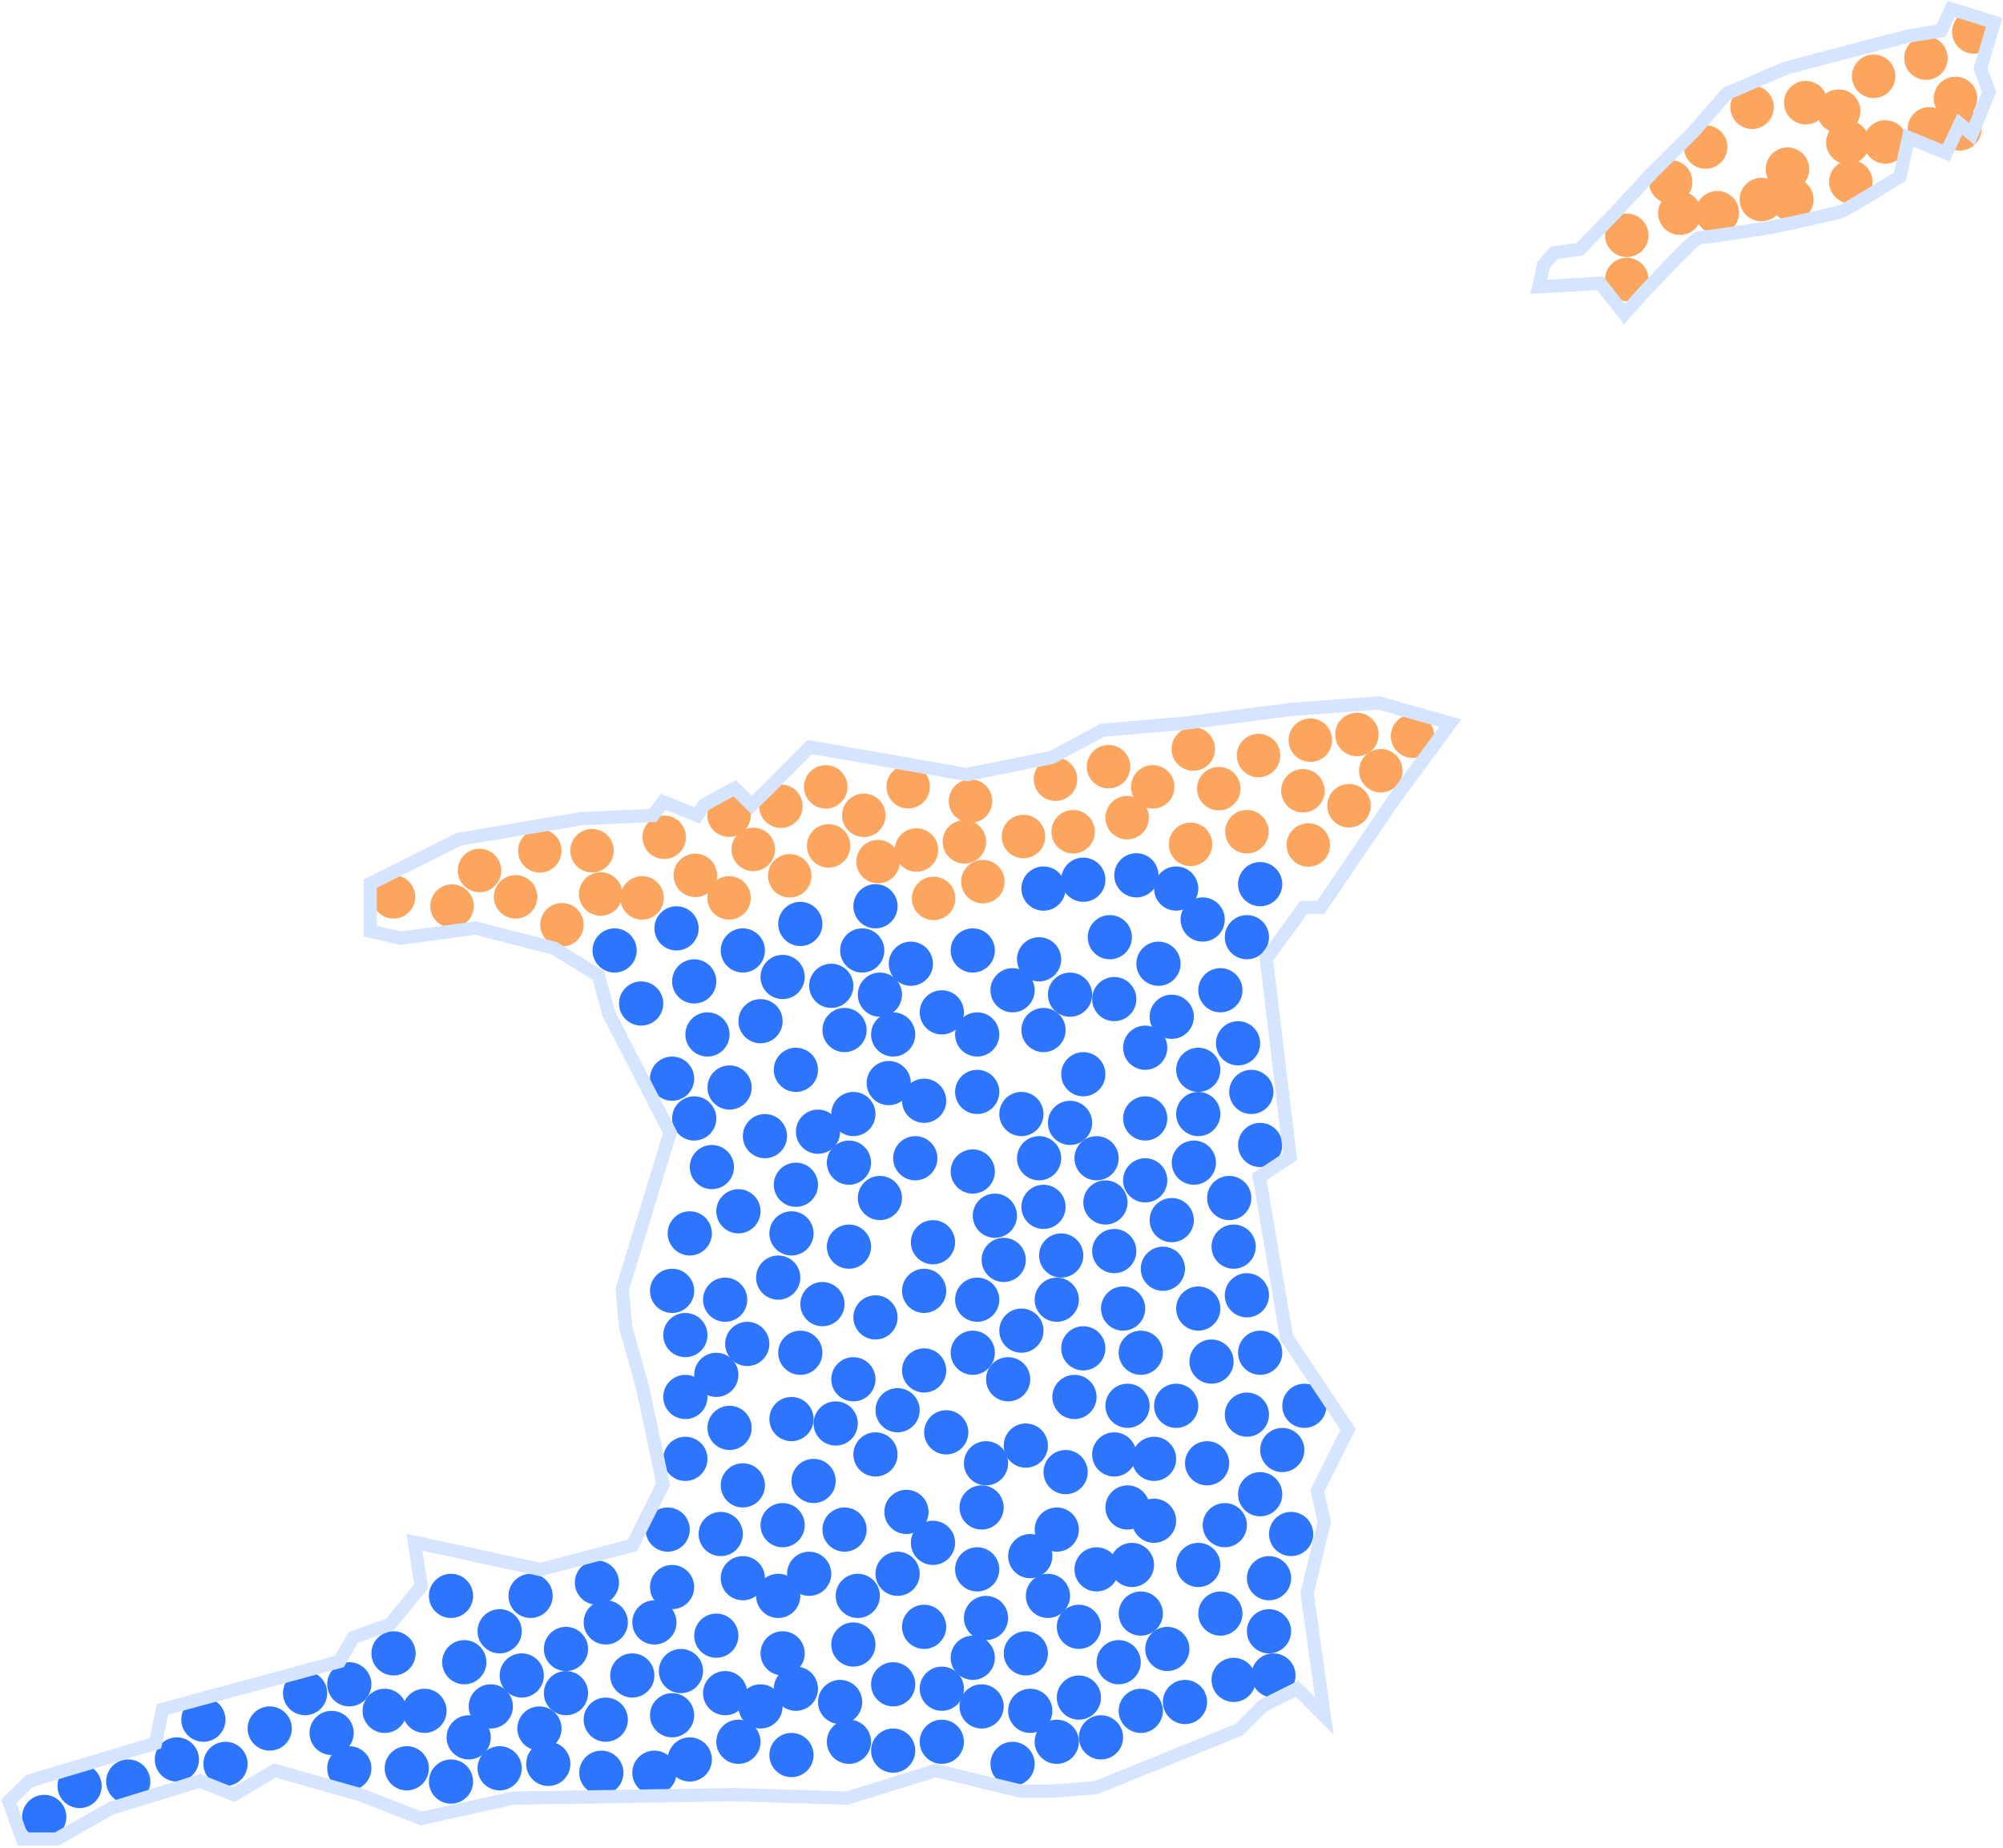 <svg xmlns="http://www.w3.org/2000/svg" viewBox="0 0 453 418">
  <g fill="none" fill-rule="evenodd">
    <g transform="translate(5 2.312)">
      <circle fill="#FBA55F" cx="111.61" cy="200.564" r="4.916"/>
      <circle fill="#FBA55F" cx="103.442" cy="194.597" r="4.916"/>
      <circle fill="#FBA55F" cx="165.358" cy="189.832" r="4.916"/>
      <circle fill="#FBA55F" cx="190.358" cy="182.118" r="4.916"/>
      <circle fill="#FBA55F" cx="173.61" cy="195.799" r="4.916"/>
      <circle fill="#FBA55F" cx="171.61" cy="180.067" r="4.916"/>
      <circle fill="#FBA55F" cx="152.257" cy="195.698" r="4.916"/>
      <circle fill="#FBA55F" cx="202.257" cy="189.966" r="4.916"/>
      <circle fill="#FBA55F" cx="300.089" cy="179.95" r="4.916"/>
      <circle fill="#FBA55F" cx="122.089" cy="206.866" r="4.916"/>
      <circle fill="#FBA55F" cx="117.089" cy="190.151" r="4.916"/>
      <circle fill="#FBA55F" cx="83.996" cy="200.564" r="4.916"/>
      <circle fill="#FBA55F" cx="159.878" cy="200.799" r="4.916"/>
      <circle fill="#FBA55F" cx="159.878" cy="182.084" r="4.916"/>
      <circle fill="#FBA55F" cx="214.499" cy="178.899" r="4.916"/>
      <circle fill="#FBA55F" cx="140.214" cy="200.799" r="4.916"/>
      <circle fill="#FBA55F" cx="145.214" cy="187.084" r="4.916"/>
      <circle fill="#FBA55F" cx="226.466" cy="186.916" r="4.916"/>
      <circle fill="#FBA55F" cx="314.466" cy="164.201" r="4.916"/>
      <circle fill="#FBA55F" transform="rotate(180 237.706 185.832)" cx="237.706" cy="185.832" r="4.916"/>
      <circle fill="#FBA55F" transform="rotate(180 245.706 171.118)" cx="245.706" cy="171.118" r="4.916"/>
      <circle fill="#FBA55F" transform="rotate(180 217.286 197.118)" cx="217.286" cy="197.118" r="4.916"/>
      <circle fill="#FBA55F" transform="rotate(180 255.706 175.681)" cx="255.706" cy="175.681" r="4.916"/>
      <circle fill="#FBA55F" transform="rotate(180 233.706 173.95)" cx="233.706" cy="173.95" r="4.916"/>
      <circle fill="#FBA55F" transform="rotate(180 264.252 188.681)" cx="264.252" cy="188.681" r="4.916"/>
      <circle fill="#FBA55F" transform="rotate(180 213.109 188.118)" cx="213.109" cy="188.118" r="4.916"/>
      <circle fill="#FBA55F" transform="rotate(180 206.142 200.916)" cx="206.142" cy="200.916" r="4.916"/>
      <circle fill="#FBA55F" transform="rotate(180 200.394 175.647)" cx="200.394" cy="175.647" r="4.916"/>
      <circle fill="#FBA55F" transform="rotate(180 193.579 192.597)" cx="193.579" cy="192.597" r="4.916"/>
      <circle fill="#FBA55F" transform="rotate(180 181.746 175.681)" cx="181.746" cy="175.681" r="4.916"/>
      <circle fill="#FBA55F" transform="rotate(180 249.914 182.647)" cx="249.914" cy="182.647" r="4.916"/>
      <circle fill="#FBA55F" transform="rotate(180 289.663 176.564)" cx="289.663" cy="176.564" r="4.916"/>
      <circle fill="#FBA55F" transform="rotate(180 97.233 202.647)" cx="97.233" cy="202.647" r="4.916"/>
      <circle fill="#FBA55F" transform="rotate(180 130.854 199.916)" cx="130.854" cy="199.916" r="4.916"/>
      <circle fill="#FBA55F" transform="rotate(180 290.888 188.832)" cx="290.888" cy="188.832" r="4.916"/>
      <circle fill="#FBA55F" transform="rotate(180 128.888 190.118)" cx="128.888" cy="190.118" r="4.916"/>
      <circle fill="#FBA55F" transform="rotate(180 270.636 176.084)" cx="270.636" cy="176.084" r="4.916"/>
      <circle fill="#FBA55F" transform="rotate(180 182.401 189.034)" cx="182.401" cy="189.034" r="4.916"/>
      <circle fill="#FBA55F" transform="rotate(180 276.998 185.832)" cx="276.998" cy="185.832" r="4.916"/>
      <circle fill="#FBA55F" transform="rotate(180 279.639 168.597)" cx="279.639" cy="168.597" r="4.916"/>
      <circle fill="#FBA55F" transform="rotate(180 307.276 172.034)" cx="307.276" cy="172.034" r="4.916"/>
      <circle fill="#FBA55F" transform="rotate(180 301.874 163.832)" cx="301.874" cy="163.832" r="4.916"/>
      <circle fill="#FBA55F" transform="rotate(180 264.874 167.118)" cx="264.874" cy="167.118" r="4.916"/>
      <circle fill="#FBA55F" transform="rotate(180 291.353 165.118)" cx="291.353" cy="165.118" r="4.916"/>
      <circle fill="#2E75FE" transform="rotate(180 84 371.688)" cx="84" cy="371.688" r="5"/>
      <circle fill="#2E75FE" transform="rotate(180 56 388.688)" cx="56" cy="388.688" r="5"/>
      <circle fill="#2E75FE" transform="rotate(180 46 396.688)" cx="46" cy="396.688" r="5"/>
      <circle fill="#2E75FE" transform="rotate(180 167 228.688)" cx="167" cy="228.688" r="5"/>
      <circle fill="#2E75FE" transform="rotate(180 267 205.688)" cx="267" cy="205.688" r="5"/>
      <circle fill="#2E75FE" transform="rotate(180 150 299.688)" cx="150" cy="299.688" r="5"/>
      <circle fill="#2E75FE" transform="rotate(180 162 271.688)" cx="162" cy="271.688" r="5"/>
      <circle fill="#2E75FE" transform="rotate(180 97 358.688)" cx="97" cy="358.688" r="5"/>
      <circle fill="#2E75FE" transform="rotate(180 243 259.688)" cx="243" cy="259.688" r="5"/>
      <circle fill="#2E75FE" transform="rotate(180 273 268.688)" cx="273" cy="268.688" r="5"/>
      <circle fill="#2E75FE" transform="rotate(180 147 241.688)" cx="147" cy="241.688" r="5"/>
      <circle fill="#2E75FE" transform="rotate(180 151 276.688)" cx="151" cy="276.688" r="5"/>
      <circle fill="#2E75FE" transform="rotate(180 168 254.688)" cx="168" cy="254.688" r="5"/>
      <circle fill="#2E75FE" transform="rotate(180 216 231.688)" cx="216" cy="231.688" r="5"/>
      <circle fill="#2E75FE" transform="rotate(180 200 339.688)" cx="200" cy="339.688" r="5"/>
      <circle fill="#2E75FE" transform="rotate(180 275 233.688)" cx="275" cy="233.688" r="5"/>
      <circle fill="#2E75FE" transform="rotate(180 254 250.688)" cx="254" cy="250.688" r="5"/>
      <circle fill="#2E75FE" transform="rotate(180 240 240.688)" cx="240" cy="240.688" r="5"/>
      <circle fill="#2E75FE" transform="rotate(180 163 212.688)" cx="163" cy="212.688" r="5"/>
      <circle fill="#2E75FE" transform="rotate(180 238 313.688)" cx="238" cy="313.688" r="5"/>
      <circle fill="#2E75FE" transform="rotate(180 247 223.688)" cx="247" cy="223.688" r="5"/>
      <circle fill="#2E75FE" transform="rotate(180 193 295.688)" cx="193" cy="295.688" r="5"/>
      <circle fill="#2E75FE" transform="rotate(180 197 231.688)" cx="197" cy="231.688" r="5"/>
      <circle fill="#2E75FE" transform="rotate(180 216 352.688)" cx="216" cy="352.688" r="5"/>
      <circle fill="#2E75FE" transform="rotate(180 171 286.688)" cx="171" cy="286.688" r="5"/>
      <circle fill="#2E75FE" transform="rotate(180 280 303.688)" cx="280" cy="303.688" r="5"/>
      <circle fill="#2E75FE" transform="rotate(180 215 262.688)" cx="215" cy="262.688" r="5"/>
      <circle fill="#2E75FE" transform="rotate(180 91 384.688)" cx="91" cy="384.688" r="5"/>
      <circle fill="#2E75FE" transform="rotate(180 258 284.688)" cx="258" cy="284.688" r="5"/>
      <circle fill="#2E75FE" transform="rotate(180 196 242.688)" cx="196" cy="242.688" r="5"/>
      <circle fill="#2E75FE" transform="rotate(180 152 219.688)" cx="152" cy="219.688" r="5"/>
      <circle fill="#2E75FE" transform="rotate(180 194 268.688)" cx="194" cy="268.688" r="5"/>
      <circle fill="#2E75FE" transform="rotate(180 249 293.688)" cx="249" cy="293.688" r="5"/>
      <circle fill="#2E75FE" transform="rotate(180 240 302.688)" cx="240" cy="302.688" r="5"/>
      <circle fill="#2E75FE" transform="rotate(180 175 379.688)" cx="175" cy="379.688" r="5"/>
      <circle fill="#2E75FE" transform="rotate(180 186 343.688)" cx="186" cy="343.688" r="5"/>
      <circle fill="#2E75FE" transform="rotate(180 134 212.688)" cx="134" cy="212.688" r="5"/>
      <circle fill="#2E75FE" transform="rotate(180 176 206.688)" cx="176" cy="206.688" r="5"/>
      <circle fill="#2E75FE" transform="rotate(180 231 198.688)" cx="231" cy="198.688" r="5"/>
      <circle fill="#2E75FE" transform="rotate(180 254 234.688)" cx="254" cy="234.688" r="5"/>
      <circle fill="#2E75FE" transform="rotate(180 236 330.688)" cx="236" cy="330.688" r="5"/>
      <circle fill="#2E75FE" transform="rotate(180 160 320.688)" cx="160" cy="320.688" r="5"/>
      <circle fill="#2E75FE" transform="rotate(180 252 195.688)" cx="252" cy="195.688" r="5"/>
      <circle fill="#2E75FE" transform="rotate(180 246 209.688)" cx="246" cy="209.688" r="5"/>
      <circle fill="#2E75FE" transform="rotate(180 290 315.688)" cx="290" cy="315.688" r="5"/>
      <circle fill="#2E75FE" transform="rotate(180 265 260.688)" cx="265" cy="260.688" r="5"/>
      <circle fill="#2E75FE" transform="rotate(180 226 298.688)" cx="226" cy="298.688" r="5"/>
      <circle fill="#2E75FE" transform="rotate(180 234 343.688)" cx="234" cy="343.688" r="5"/>
      <circle fill="#2E75FE" transform="rotate(180 222 282.688)" cx="222" cy="282.688" r="5"/>
      <circle fill="#2E75FE" transform="rotate(180 280 256.688)" cx="280" cy="256.688" r="5"/>
      <circle fill="#2E75FE" transform="rotate(180 175 265.688)" cx="175" cy="265.688" r="5"/>
      <circle fill="#2E75FE" transform="rotate(180 204 365.688)" cx="204" cy="365.688" r="5"/>
      <circle fill="#2E75FE" transform="rotate(180 256 341.688)" cx="256" cy="341.688" r="5"/>
      <circle fill="#2E75FE" transform="rotate(180 157 308.688)" cx="157" cy="308.688" r="5"/>
      <circle fill="#2E75FE" transform="rotate(180 206 278.688)" cx="206" cy="278.688" r="5"/>
      <circle fill="#2E75FE" transform="rotate(180 231 230.688)" cx="231" cy="230.688" r="5"/>
      <circle fill="#2E75FE" transform="rotate(180 174 318.688)" cx="174" cy="318.688" r="5"/>
      <circle fill="#2E75FE" transform="rotate(180 204 307.688)" cx="204" cy="307.688" r="5"/>
      <circle fill="#2E75FE" transform="rotate(180 204 246.688)" cx="204" cy="246.688" r="5"/>
      <circle fill="#2E75FE" transform="rotate(180 261 315.688)" cx="261" cy="315.688" r="5"/>
      <circle fill="#2E75FE" transform="rotate(180 226 249.688)" cx="226" cy="249.688" r="5"/>
      <circle fill="#2E75FE" transform="rotate(180 150 313.688)" cx="150" cy="313.688" r="5"/>
      <circle fill="#2E75FE" transform="rotate(180 223 309.688)" cx="223" cy="309.688" r="5"/>
      <circle fill="#2E75FE" transform="rotate(180 266 239.688)" cx="266" cy="239.688" r="5"/>
      <circle fill="#2E75FE" transform="rotate(180 175 239.688)" cx="175" cy="239.688" r="5"/>
      <circle fill="#2E75FE" transform="rotate(180 208 226.688)" cx="208" cy="226.688" r="5"/>
      <circle fill="#2E75FE" transform="rotate(180 188 309.688)" cx="188" cy="309.688" r="5"/>
      <circle fill="#2E75FE" transform="rotate(180 160 243.688)" cx="160" cy="243.688" r="5"/>
      <circle fill="#2E75FE" transform="rotate(180 216 291.688)" cx="216" cy="291.688" r="5"/>
      <circle fill="#2E75FE" transform="rotate(180 260 273.688)" cx="260" cy="273.688" r="5"/>
      <circle fill="#2E75FE" transform="rotate(180 147 289.688)" cx="147" cy="289.688" r="5"/>
      <circle fill="#2E75FE" transform="rotate(180 274 279.688)" cx="274" cy="279.688" r="5"/>
      <circle fill="#2E75FE" transform="rotate(180 179 332.688)" cx="179" cy="332.688" r="5"/>
      <circle fill="#2E75FE" transform="rotate(180 188 249.688)" cx="188" cy="249.688" r="5"/>
      <circle fill="#2E75FE" transform="rotate(180 156 261.688)" cx="156" cy="261.688" r="5"/>
      <circle fill="#2E75FE" transform="rotate(180 247 326.688)" cx="247" cy="326.688" r="5"/>
      <circle fill="#2E75FE" transform="rotate(180 268 328.688)" cx="268" cy="328.688" r="5"/>
      <circle fill="#2E75FE" transform="rotate(180 227 371.688)" cx="227" cy="371.688" r="5"/>
      <circle fill="#2E75FE" transform="rotate(180 277 317.688)" cx="277" cy="317.688" r="5"/>
      <circle fill="#2E75FE" transform="rotate(180 234 291.688)" cx="234" cy="291.688" r="5"/>
      <circle fill="#2E75FE" transform="rotate(180 277 209.688)" cx="277" cy="209.688" r="5"/>
      <circle fill="#2E75FE" transform="rotate(180 251 351.688)" cx="251" cy="351.688" r="5"/>
      <circle fill="#2E75FE" transform="rotate(180 245 269.688)" cx="245" cy="269.688" r="5"/>
      <circle fill="#2E75FE" transform="rotate(180 185 382.688)" cx="185" cy="382.688" r="5"/>
      <circle fill="#2E75FE" transform="rotate(180 280 197.688)" cx="280" cy="197.688" r="5"/>
      <circle fill="#2E75FE" transform="rotate(180 201 215.688)" cx="201" cy="215.688" r="5"/>
      <circle fill="#2E75FE" transform="rotate(180 187 279.688)" cx="187" cy="279.688" r="5"/>
      <circle fill="#2E75FE" transform="rotate(180 269 305.688)" cx="269" cy="305.688" r="5"/>
      <circle fill="#2E75FE" transform="rotate(180 148 207.688)" cx="148" cy="207.688" r="5"/>
      <circle fill="#2E75FE" transform="rotate(180 271 221.688)" cx="271" cy="221.688" r="5"/>
      <circle fill="#2E75FE" transform="rotate(180 100 373.688)" cx="100" cy="373.688" r="5"/>
      <circle fill="#2E75FE" transform="rotate(180 215 212.688)" cx="215" cy="212.688" r="5"/>
      <circle fill="#2E75FE" transform="rotate(180 117 388.688)" cx="117" cy="388.688" r="5"/>
      <circle fill="#2E75FE" transform="rotate(180 115 358.688)" cx="115" cy="358.688" r="5"/>
      <circle fill="#2E75FE" transform="rotate(180 138 376.688)" cx="138" cy="376.688" r="5"/>
      <circle fill="#2E75FE" transform="rotate(180 140 224.688)" cx="140" cy="224.688" r="5"/>
      <circle fill="#2E75FE" transform="rotate(180 155 231.688)" cx="155" cy="231.688" r="5"/>
      <circle fill="#2E75FE" transform="rotate(180 227 324.688)" cx="227" cy="324.688" r="5"/>
      <circle fill="#2E75FE" transform="rotate(180 250 338.688)" cx="250" cy="338.688" r="5"/>
      <circle fill="#2E75FE" transform="rotate(180 231 270.688)" cx="231" cy="270.688" r="5"/>
      <circle fill="#2E75FE" transform="rotate(180 193 202.688)" cx="193" cy="202.688" r="5"/>
      <circle fill="#2E75FE" transform="rotate(180 164 301.688)" cx="164" cy="301.688" r="5"/>
      <circle fill="#2E75FE" transform="rotate(180 198 316.688)" cx="198" cy="316.688" r="5"/>
      <circle fill="#2E75FE" transform="rotate(180 217 383.688)" cx="217" cy="383.688" r="5"/>
      <circle fill="#2E75FE" transform="rotate(180 178 353.688)" cx="178" cy="353.688" r="5"/>
      <circle fill="#2E75FE" transform="rotate(180 157 367.688)" cx="157" cy="367.688" r="5"/>
      <circle fill="#2E75FE" transform="rotate(180 123 370.688)" cx="123" cy="370.688" r="5"/>
      <circle fill="#2E75FE" transform="rotate(180 263 382.688)" cx="263" cy="382.688" r="5"/>
      <circle fill="#2E75FE" transform="rotate(180 272 342.688)" cx="272" cy="342.688" r="5"/>
      <circle fill="#2E75FE" transform="rotate(180 285 325.688)" cx="285" cy="325.688" r="5"/>
      <circle fill="#2E75FE" transform="rotate(180 277 290.688)" cx="277" cy="290.688" r="5"/>
      <circle fill="#2E75FE" transform="matrix(1 0 0 -1 0 545.376)" cx="220" cy="272.688" r="5"/>
      <circle fill="#2E75FE" transform="matrix(1 0 0 -1 0 803.376)" cx="13" cy="401.688" r="5"/>
      <circle fill="#2E75FE" transform="matrix(1 0 0 -1 0 489.376)" cx="278" cy="244.688" r="5"/>
      <circle fill="#2E75FE" transform="matrix(1 0 0 -1 0 729.376)" cx="132" cy="364.688" r="5"/>
      <circle fill="#2E75FE" transform="matrix(1 0 0 -1 0 519.376)" cx="202" cy="259.688" r="5"/>
      <circle fill="#2E75FE" transform="matrix(1 0 0 -1 0 699.376)" cx="228" cy="349.688" r="5"/>
      <circle fill="#2E75FE" transform="matrix(1 0 0 -1 0 781.376)" cx="101" cy="390.688" r="5"/>
      <circle fill="#2E75FE" transform="matrix(1 0 0 -1 0 445.376)" cx="237" cy="222.688" r="5"/>
      <circle fill="#2E75FE" transform="matrix(1 0 0 -1 0 759.376)" cx="208" cy="379.688" r="5"/>
      <circle fill="#2E75FE" transform="matrix(1 0 0 -1 0 705.376)" cx="243" cy="352.688" r="5"/>
      <circle fill="#2E75FE" transform="matrix(1 0 0 -1 0 725.376)" cx="271" cy="362.688" r="5"/>
      <circle fill="#2E75FE" transform="matrix(1 0 0 -1 0 643.376)" cx="209" cy="321.688" r="5"/>
      <circle fill="#2E75FE" transform="matrix(1 0 0 -1 0 741.376)" cx="259" cy="370.688" r="5"/>
      <circle fill="#2E75FE" transform="matrix(1 0 0 -1 0 717.376)" cx="232" cy="358.688" r="5"/>
      <circle fill="#2E75FE" transform="matrix(1 0 0 -1 0 787.376)" cx="197" cy="393.688" r="5"/>
      <circle fill="#2E75FE" transform="matrix(1 0 0 -1 0 783.376)" cx="187" cy="391.688" r="5"/>
      <circle fill="#2E75FE" transform="matrix(1 0 0 -1 0 767.376)" cx="167" cy="383.688" r="5"/>
      <circle fill="#2E75FE" transform="matrix(1 0 0 -1 0 443.376)" cx="224" cy="221.688" r="5"/>
      <circle fill="#2E75FE" transform="matrix(1 0 0 -1 0 693.376)" cx="206" cy="346.688" r="5"/>
      <circle fill="#2E75FE" transform="matrix(1 0 0 -1 0 607.376)" cx="215" cy="303.688" r="5"/>
      <circle fill="#2E75FE" transform="matrix(1 0 0 -1 0 763.376)" cx="239" cy="381.688" r="5"/>
      <circle fill="#2E75FE" transform="matrix(1 0 0 -1 0 755.376)" cx="274" cy="377.688" r="5"/>
      <circle fill="#2E75FE" transform="matrix(1 0 0 -1 0 437.376)" cx="172" cy="218.688" r="5"/>
      <circle fill="#2E75FE" transform="matrix(1 0 0 -1 0 689.376)" cx="287" cy="344.688" r="5"/>
      <circle fill="#2E75FE" transform="matrix(1 0 0 -1 0 521.376)" cx="187" cy="260.688" r="5"/>
      <circle fill="#2E75FE" transform="matrix(1 0 0 -1 0 519.376)" cx="230" cy="259.688" r="5"/>
      <circle fill="#2E75FE" transform="matrix(1 0 0 -1 0 733.376)" cx="282" cy="366.688" r="5"/>
      <circle fill="#2E75FE" transform="matrix(1 0 0 -1 0 713.376)" cx="147" cy="356.688" r="5"/>
      <circle fill="#2E75FE" transform="matrix(1 0 0 -1 0 431.376)" cx="257" cy="215.688" r="5"/>
      <circle fill="#2E75FE" transform="matrix(1 0 0 -1 0 725.376)" cx="253" cy="362.688" r="5"/>
      <circle fill="#2E75FE" transform="matrix(1 0 0 -1 0 393.376)" cx="240" cy="196.688" r="5"/>
      <circle fill="#2E75FE" transform="matrix(1 0 0 -1 0 639.376)" cx="184" cy="319.688" r="5"/>
      <circle fill="#2E75FE" transform="matrix(1 0 0 -1 0 671.376)" cx="280" cy="335.688" r="5"/>
      <circle fill="#2E75FE" transform="matrix(1 0 0 -1 0 631.376)" cx="250" cy="315.688" r="5"/>
      <circle fill="#2E75FE" transform="matrix(1 0 0 -1 0 753.376)" cx="283" cy="376.688" r="5"/>
      <circle fill="#2E75FE" transform="matrix(1 0 0 -1 0 801.376)" cx="24" cy="400.688" r="5"/>
      <circle fill="#2E75FE" transform="matrix(1 0 0 -1 0 729.376)" cx="143" cy="364.688" r="5"/>
      <circle fill="#2E75FE" transform="matrix(1 0 0 -1 0 607.376)" cx="176" cy="303.688" r="5"/>
      <circle fill="#2E75FE" transform="matrix(1 0 0 -1 0 685.376)" cx="172" cy="342.688" r="5"/>
      <circle fill="#2E75FE" transform="matrix(1 0 0 -1 0 657.376)" cx="218" cy="328.688" r="5"/>
      <circle fill="#2E75FE" transform="matrix(1 0 0 -1 0 507.376)" cx="180" cy="253.688" r="5"/>
      <circle fill="#2E75FE" transform="matrix(1 0 0 -1 0 397.376)" cx="261" cy="198.688" r="5"/>
      <circle fill="#2E75FE" transform="matrix(1 0 0 -1 0 561.376)" cx="247" cy="280.688" r="5"/>
      <circle fill="#2E75FE" transform="matrix(1 0 0 -1 0 445.376)" cx="194" cy="222.688" r="5"/>
      <circle fill="#2E75FE" transform="matrix(1 0 0 -1 0 655.376)" cx="256" cy="327.688" r="5"/>
      <circle fill="#2E75FE" transform="matrix(1 0 0 -1 0 677.376)" cx="217" cy="338.688" r="5"/>
      <circle fill="#2E75FE" transform="matrix(1 0 0 -1 0 441.376)" cx="183" cy="220.688" r="5"/>
      <circle fill="#2E75FE" transform="matrix(1 0 0 -1 0 779.376)" cx="70" cy="389.688" r="5"/>
      <circle fill="#2E75FE" transform="matrix(1 0 0 -1 0 425.376)" cx="190" cy="212.688" r="5"/>
      <circle fill="#2E75FE" transform="matrix(1 0 0 -1 0 653.376)" cx="193" cy="326.688" r="5"/>
      <circle fill="#2E75FE" transform="matrix(1 0 0 -1 0 795.376)" cx="87" cy="397.688" r="5"/>
      <circle fill="#2E75FE" transform="matrix(1 0 0 -1 0 739.376)" cx="188" cy="369.688" r="5"/>
      <circle fill="#2E75FE" transform="matrix(1 0 0 -1 0 781.376)" cx="244" cy="390.688" r="5"/>
      <circle fill="#2E75FE" transform="matrix(1 0 0 -1 0 789.376)" cx="174" cy="394.688" r="5"/>
      <circle fill="#2E75FE" transform="matrix(1 0 0 -1 0 757.376)" cx="197" cy="378.688" r="5"/>
      <circle fill="#2E75FE" transform="matrix(1 0 0 -1 0 797.376)" cx="143" cy="398.688" r="5"/>
      <circle fill="#2E75FE" transform="matrix(1 0 0 -1 0 707.376)" cx="198" cy="353.688" r="5"/>
      <circle fill="#2E75FE" transform="matrix(1 0 0 -1 0 747.376)" cx="248" cy="373.688" r="5"/>
      <circle fill="#2E75FE" transform="matrix(1 0 0 -1 0 667.376)" cx="163" cy="333.688" r="5"/>
      <circle fill="#2E75FE" transform="matrix(1 0 0 -1 0 793.376)" cx="224" cy="396.688" r="5"/>
      <circle fill="#2E75FE" transform="matrix(1 0 0 -1 0 783.376)" cx="234" cy="391.688" r="5"/>
      <circle fill="#2E75FE" transform="matrix(1 0 0 -1 0 717.376)" cx="171" cy="358.688" r="5"/>
      <circle fill="#2E75FE" transform="matrix(1 0 0 -1 0 709.376)" cx="163" cy="354.688" r="5"/>
      <circle fill="#2E75FE" transform="matrix(1 0 0 -1 0 429.376)" cx="230" cy="214.688" r="5"/>
      <circle fill="#2E75FE" transform="matrix(1 0 0 -1 0 743.376)" cx="172" cy="371.688" r="5"/>
      <circle fill="#2E75FE" transform="matrix(1 0 0 -1 0 583.376)" cx="159" cy="291.688" r="5"/>
      <circle fill="#2E75FE" transform="matrix(1 0 0 -1 0 655.376)" cx="150" cy="327.688" r="5"/>
      <circle fill="#2E75FE" transform="matrix(1 0 0 -1 0 711.376)" cx="130" cy="355.688" r="5"/>
      <circle fill="#2E75FE" transform="matrix(1 0 0 -1 0 731.376)" cx="239" cy="365.688" r="5"/>
      <circle fill="#2E75FE" transform="matrix(1 0 0 -1 0 585.376)" cx="181" cy="292.688" r="5"/>
      <circle fill="#2E75FE" transform="matrix(1 0 0 -1 0 783.376)" cx="208" cy="391.688" r="5"/>
      <circle fill="#2E75FE" transform="matrix(1 0 0 -1 0 553.376)" cx="174" cy="276.688" r="5"/>
      <circle fill="#2E75FE" transform="matrix(1 0 0 -1 0 793.376)" cx="119" cy="396.688" r="5"/>
      <circle fill="#2E75FE" transform="matrix(1 0 0 -1 0 753.376)" cx="113" cy="376.688" r="5"/>
      <circle fill="#2E75FE" transform="matrix(1 0 0 -1 0 797.376)" cx="131" cy="398.688" r="5"/>
      <circle fill="#2E75FE" transform="matrix(1 0 0 -1 0 687.376)" cx="146" cy="343.688" r="5"/>
      <circle fill="#2E75FE" transform="matrix(1 0 0 -1 0 761.376)" cx="123" cy="380.688" r="5"/>
      <circle fill="#2E75FE" transform="matrix(1 0 0 -1 0 771.376)" cx="147" cy="385.688" r="5"/>
      <circle fill="#2E75FE" transform="matrix(1 0 0 -1 0 489.376)" cx="216" cy="244.688" r="5"/>
      <circle fill="#2E75FE" transform="matrix(1 0 0 -1 0 783.376)" cx="162" cy="391.688" r="5"/>
      <circle fill="#2E75FE" transform="matrix(1 0 0 -1 0 689.376)" cx="158" cy="344.688" r="5"/>
      <circle fill="#2E75FE" transform="matrix(1 0 0 -1 0 767.376)" cx="106" cy="383.688" r="5"/>
      <circle fill="#2E75FE" transform="matrix(1 0 0 -1 0 587.376)" cx="266" cy="293.688" r="5"/>
      <circle fill="#2E75FE" transform="matrix(1 0 0 -1 0 791.376)" cx="151" cy="395.688" r="5"/>
      <circle fill="#2E75FE" transform="matrix(1 0 0 -1 0 607.376)" cx="253" cy="303.688" r="5"/>
      <circle fill="#2E75FE" transform="matrix(1 0 0 -1 0 795.376)" cx="74" cy="397.688" r="5"/>
      <circle fill="#2E75FE" transform="matrix(1 0 0 -1 0 773.376)" cx="132" cy="386.688" r="5"/>
      <circle fill="#2E75FE" transform="matrix(1 0 0 -1 0 461.376)" cx="186" cy="230.688" r="5"/>
      <circle fill="#2E75FE" transform="matrix(1 0 0 -1 0 791.376)" cx="35" cy="395.688" r="5"/>
      <circle fill="#2E75FE" transform="matrix(1 0 0 -1 0 579.376)" cx="204" cy="289.688" r="5"/>
      <circle fill="#2E75FE" transform="matrix(1 0 0 -1 0 703.376)" cx="266" cy="351.688" r="5"/>
      <circle fill="#2E75FE" transform="matrix(1 0 0 -1 0 529.376)" cx="254" cy="264.688" r="5"/>
      <circle fill="#2E75FE" transform="matrix(1 0 0 -1 0 503.376)" cx="237" cy="251.688" r="5"/>
      <circle fill="#2E75FE" transform="matrix(1 0 0 -1 0 499.376)" cx="266" cy="249.688" r="5"/>
      <circle fill="#2E75FE" transform="matrix(1 0 0 -1 0 769.376)" cx="228" cy="384.688" r="5"/>
      <circle fill="#2E75FE" transform="matrix(1 0 0 -1 0 563.376)" cx="235" cy="281.688" r="5"/>
      <circle fill="#2E75FE" transform="matrix(1 0 0 -1 0 455.376)" cx="260" cy="227.688" r="5"/>
      <circle fill="#2E75FE" transform="matrix(1 0 0 -1 0 709.376)" cx="282" cy="354.688" r="5"/>
      <circle fill="#2E75FE" transform="matrix(1 0 0 -1 0 727.376)" cx="218" cy="363.688" r="5"/>
      <circle fill="#2E75FE" transform="matrix(1 0 0 -1 0 761.376)" cx="159" cy="380.688" r="5"/>
      <circle fill="#2E75FE" transform="matrix(1 0 0 -1 0 769.376)" cx="82" cy="384.688" r="5"/>
      <circle fill="#2E75FE" transform="matrix(1 0 0 -1 0 733.376)" cx="108" cy="366.688" r="5"/>
      <circle fill="#2E75FE" transform="matrix(1 0 0 -1 0 757.376)" cx="74" cy="378.688" r="5"/>
      <circle fill="#2E75FE" transform="matrix(1 0 0 -1 0 501.376)" cx="152" cy="250.688" r="5"/>
      <circle fill="#2E75FE" transform="matrix(1 0 0 -1 0 773.376)" cx="41" cy="386.688" r="5"/>
      <circle fill="#2E75FE" transform="matrix(1 0 0 -1 0 769.376)" cx="253" cy="384.688" r="5"/>
      <circle fill="#2E75FE" transform="matrix(1 0 0 -1 0 817.376)" cx="5" cy="408.688" r="5"/>
      <circle fill="#2E75FE" transform="matrix(1 0 0 -1 0 751.376)" cx="149" cy="375.688" r="5"/>
      <circle fill="#2E75FE" transform="matrix(1 0 0 -1 0 745.376)" cx="215" cy="372.688" r="5"/>
      <circle fill="#2E75FE" transform="matrix(1 0 0 -1 0 795.376)" cx="108" cy="397.688" r="5"/>
      <circle fill="#2E75FE" transform="matrix(1 0 0 -1 0 801.376)" cx="97" cy="400.688" r="5"/>
      <circle fill="#2E75FE" transform="matrix(1 0 0 -1 0 761.376)" cx="64" cy="380.688" r="5"/>
      <circle fill="#2E75FE" transform="matrix(1 0 0 -1 0 717.376)" cx="189" cy="358.688" r="5"/>
      <g transform="translate(357.998)">
        <circle fill="#FBA55F" transform="rotate(180 80.237 26.832)" cx="80.237" cy="26.832" r="4.916"/>
        <circle fill="#FBA55F" transform="rotate(180 42.237 42.832)" cx="42.237" cy="42.832" r="4.916"/>
        <circle fill="#FBA55F" transform="rotate(180 79.254 19.95)" cx="79.254" cy="19.95" r="4.916"/>
        <circle fill="#FBA55F" transform="rotate(180 41.254 35.95)" cx="41.254" cy="35.95" r="4.916"/>
        <circle fill="#FBA55F" transform="rotate(180 33.254 21.95)" cx="33.254" cy="21.95" r="4.916"/>
        <circle fill="#FBA55F" transform="rotate(180 63.396 29.799)" cx="63.396" cy="29.799" r="4.916"/>
        <circle fill="#FBA55F" transform="rotate(180 25.396 45.799)" cx="25.396" cy="45.799" r="4.916"/>
        <circle fill="#FBA55F" transform="rotate(180 83.396 4.916)" cx="83.396" cy="4.916" r="4.916"/>
        <circle fill="#FBA55F" transform="rotate(180 45.396 20.916)" cx="45.396" cy="20.916" r="4.916"/>
        <circle fill="#FBA55F" transform="rotate(180 72.58 10.832)" cx="72.58" cy="10.832" r="4.916"/>
        <circle fill="#FBA55F" transform="rotate(180 55.58 38.832)" cx="55.58" cy="38.832" r="4.916"/>
        <circle fill="#FBA55F" transform="rotate(180 60.748 14.95)" cx="60.748" cy="14.95" r="4.916"/>
        <circle fill="#FBA55F" transform="rotate(180 22.748 30.95)" cx="22.748" cy="30.95" r="4.916"/>
        <circle fill="#FBA55F" transform="rotate(180 52.832 22.832)" cx="52.832" cy="22.832" r="4.916"/>
        <circle fill="#FBA55F" transform="rotate(180 14.832 38.832)" cx="14.832" cy="38.832" r="4.916"/>
        <circle fill="#FBA55F" transform="rotate(180 54.916 29.916)" cx="54.916" cy="29.916" r="4.916"/>
        <circle fill="#FBA55F" transform="rotate(180 16.916 45.916)" cx="16.916" cy="45.916" r="4.916"/>
        <circle fill="#FBA55F" transform="rotate(180 4.916 50.916)" cx="4.916" cy="50.916" r="4.916"/>
        <circle fill="#FBA55F" transform="rotate(180 4.916 60.916)" cx="4.916" cy="60.916" r="4.916"/>
        <circle fill="#FBA55F" transform="rotate(180 73.355 26.832)" cx="73.355" cy="26.832" r="4.916"/>
        <circle fill="#FBA55F" transform="rotate(180 35.355 42.832)" cx="35.355" cy="42.832" r="4.916"/>
      </g>
    </g>
    <g stroke="#D5E5FF" stroke-width="3">
      <path d="M183.121 168.968l35.45 6.24 19.267-3.87 11.528-6.169 18.554-1.582 23.848-3.08 20.05-1.507L328 163.587l-13.102 17.79-16.188 23.884h-3.862l-8.453 11.625 5.373 44.753-6.953 4.592 6.165 36.293 13.895 20.8-6.952 13.916 1.58 6.958-3.873 16.212 3.873 27.758-6.16-6.17-7.74 3.879-5.368 5.375-32.374 13.128-10.023.789h-6.947l-19.263-4.662-20.054 6.239-25.423-.789-50.062.789-20.842 4.592-13.82-5.38-19.268-5.451-9.24 5.45-7.734-3.085-20.05 6.17L12.815 416H5.08L2 407.465l4.655-4.593 28.507-8.535 1.575-7.672 40.03-10.831 3.08-5.381 8.452-3.085 6.948-8.535-1.505-9.968 28.502 6.164 20.772-5.45 6.948-13.842-4.585-21.662-3.868-13.842-.787-8.535 10.815-35.504-13.895-26.974-2.293-8.536-10.027-6.169-17.757-4.587-16.905 2.296-6.943-1.577v-10.762l12.315-6.17 7.735-3.873 27.72-4.662 16.182-.719 2.293-3.08 7.73 3.08 1.505-2.366 6.952-3.798 3.863 3.798 4.66-4.592zM348 64.875l13.89-.782L367.36 71s15.478-17.234 16.99-17.234c1.583 0 16.265-2.349 16.265-2.349s14.756-3.062 16.269-3.775c1.583-.783 12.813-7.69 12.813-7.69l1.943-8.83 8.495 3.493 3.096-6.551 2.735 2.274 3.887-9.538-1.949-5.342L451 5.062 441.288 2l-2.305 4.985-7.343 1.14-14.756 3.845-13.174 3.488-13.174 5.698-7.698 8.826-9.282 9.191-8.135 8.825-8.134 8.404-5.836.783-2.304 2.706L348 64.875z"/>
    </g>
  </g>
</svg>
